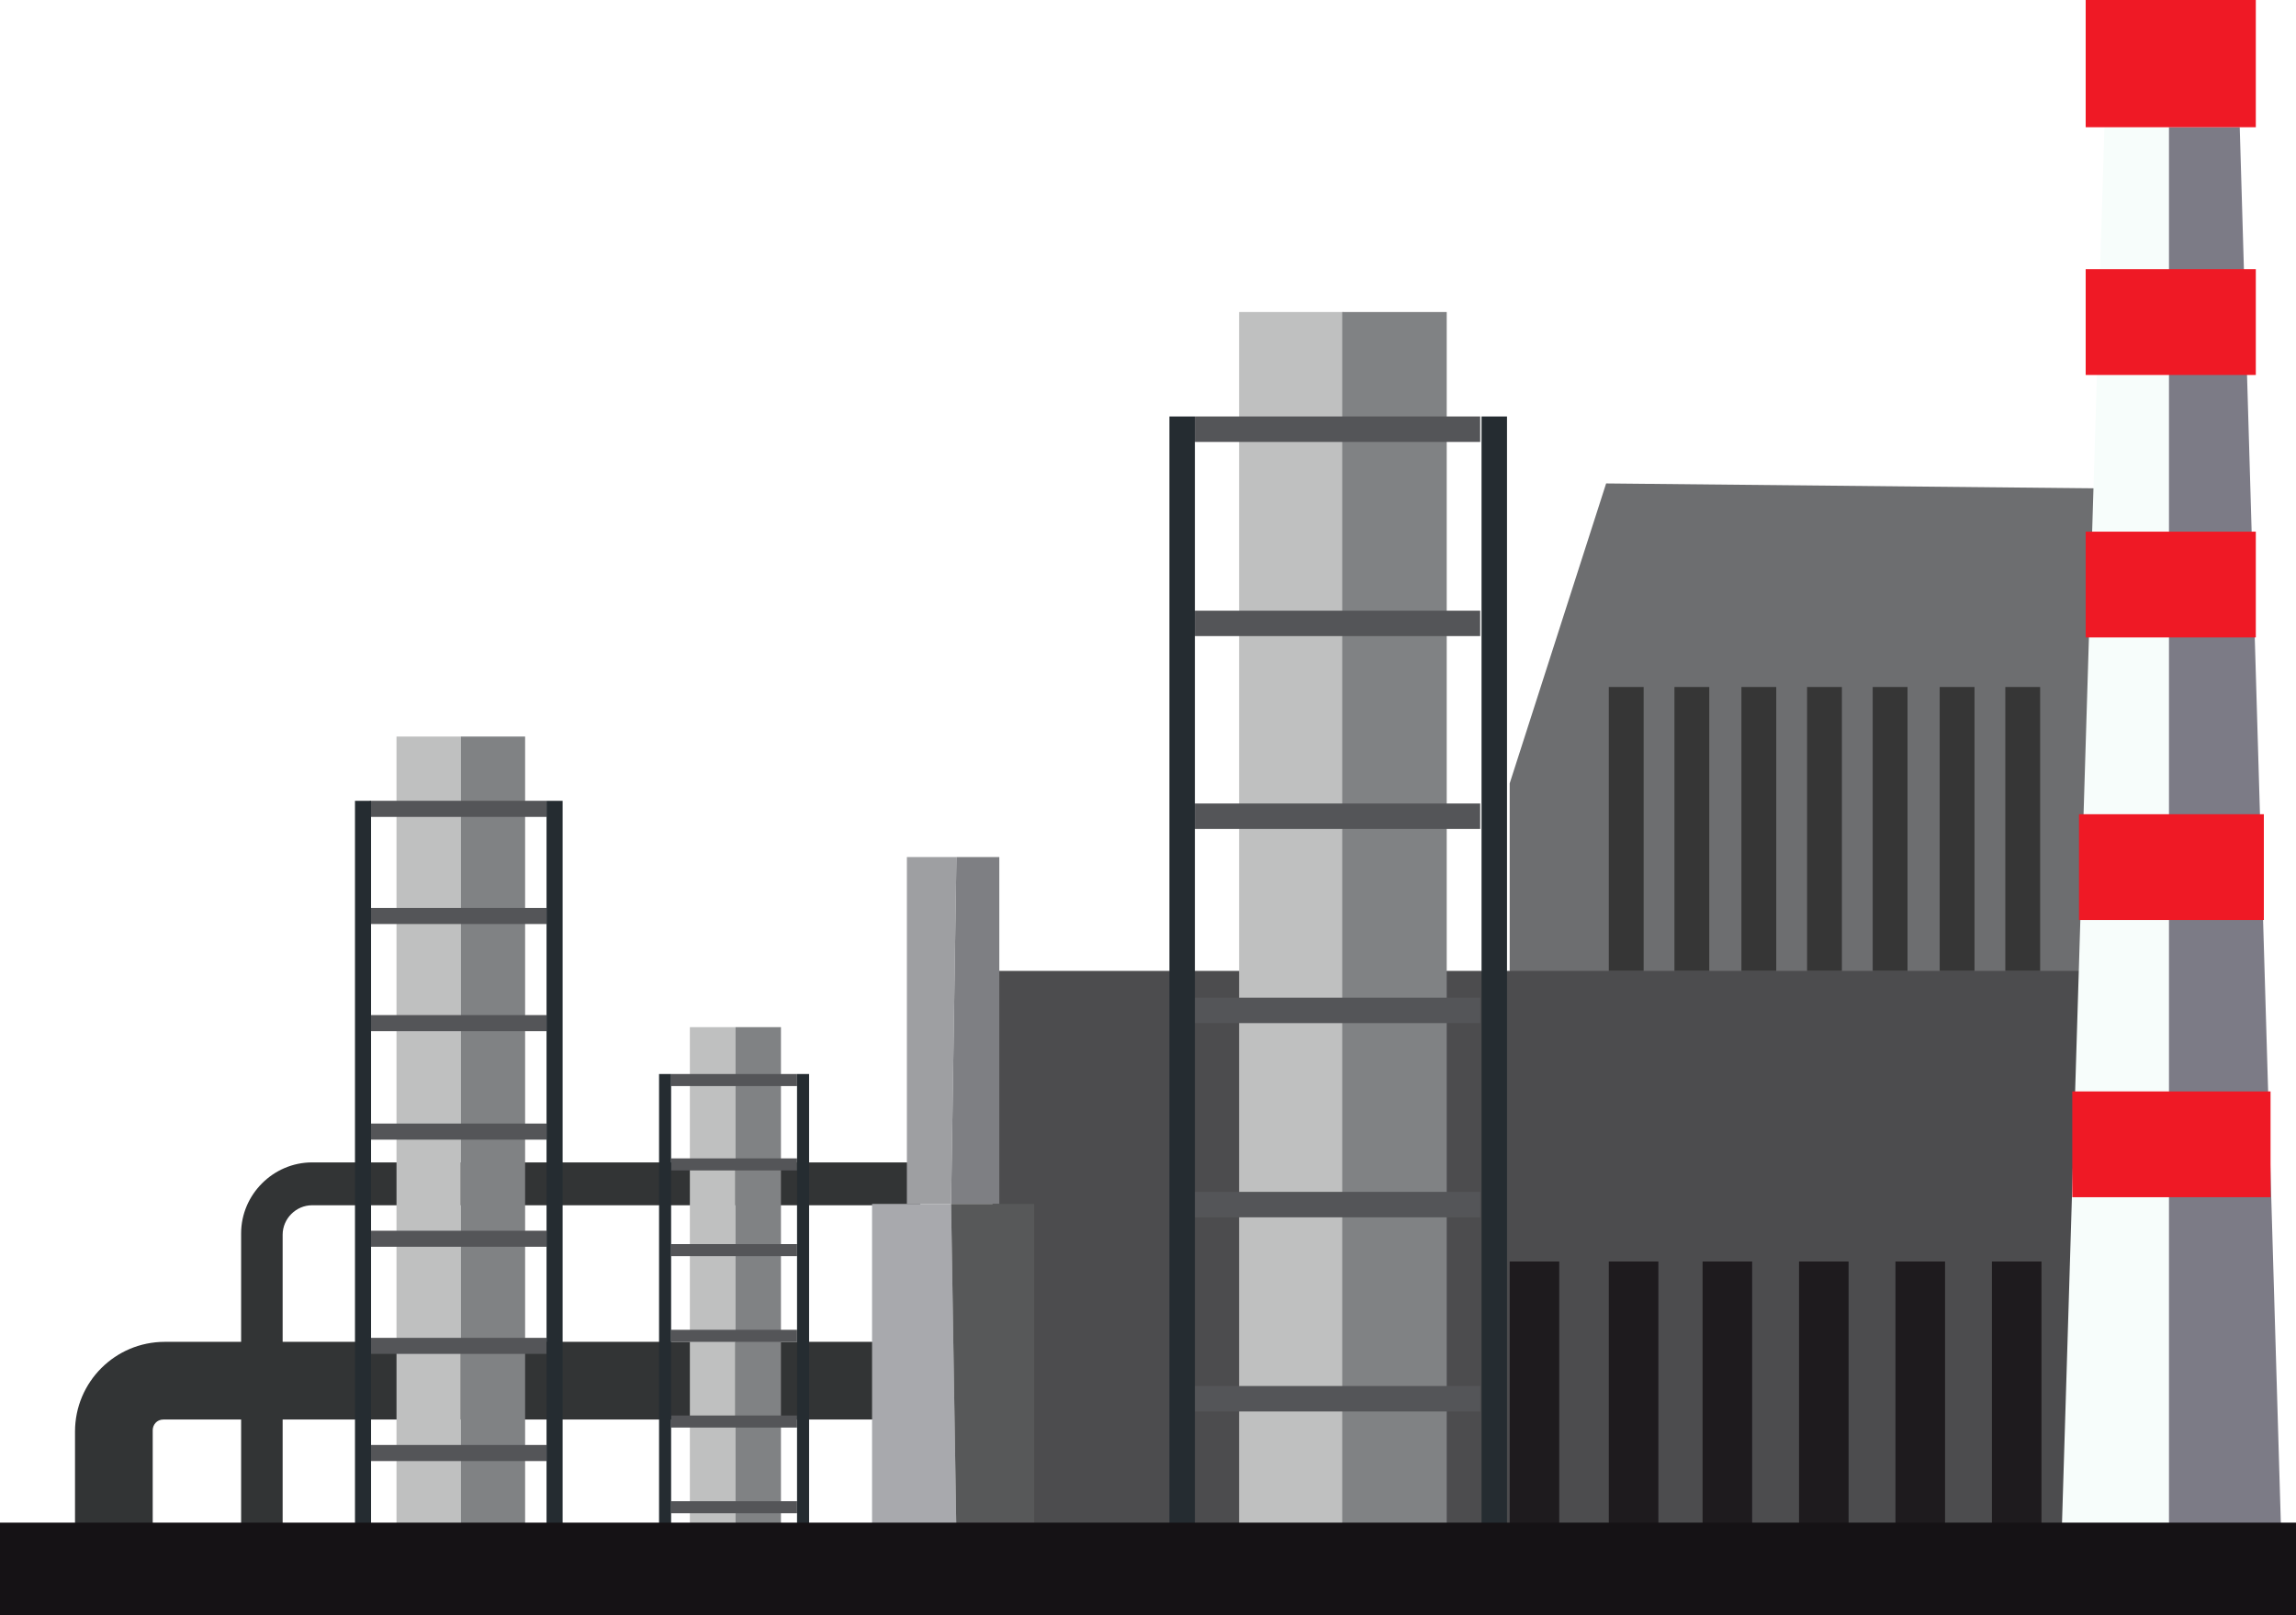 <svg version="1.1" id="图层_1" xmlns="http://www.w3.org/2000/svg" x="0" y="0" width="171.4" height="120.6" xml:space="preserve"><style>.st0{fill:#323435}.st3{fill:#1e1b1e}.st4{fill:#bfc0c0}.st5{fill:#808284}.st6{fill:#545558}.st7{fill:#252c31}.st12{fill:#363636}.st15{fill:#ef1925}</style><path class="st0" d="M21.2 115H18V92.1c0-2.9 2.4-5.3 5.3-5.3h45.4V90H23.3c-1.2 0-2.2 1-2.2 2.2V115z"/><path class="st0" d="M11.4 115.8H5.6v-8.9c0-3.7 3-6.7 6.7-6.7h54.9v5.8h-55c-.5 0-.8.4-.8.8v9z"/><path fill="#6d6e70" d="M159.8 114.8h-47.1V58.5l7.2-22.4 39.9.4z"/><path fill="#4c4c4e" d="M74.1 72.5h84.6v42.3H74.1z"/><path class="st3" d="M112.7 94.2h3.7v20.6h-3.7zM120.1 94.2h3.7v20.6h-3.7zM127.1 94.2h3.7v20.6h-3.7zM134.3 94.2h3.7v20.6h-3.7zM141.5 94.2h3.7v20.6h-3.7zM148.7 94.2h3.7v20.6h-3.7z"/><path class="st4" d="M29.6 55h4.8v59.8h-4.8z"/><path class="st5" d="M34.4 55h4.8v59.8h-4.8z"/><path class="st6" d="M27.6 59.8h13.2V61H27.6zM27.6 67.8h13.2V69H27.6zM27.6 75.8h13.2V77H27.6zM27.6 83.9h13.2v1.2H27.6zM27.6 91.9h13.2v1.2H27.6zM27.6 99.9h13.2v1.2H27.6zM27.6 107.9h13.2v1.2H27.6z"/><path class="st7" d="M26.5 59.8h1.2v55h-1.2zM40.8 59.8H42v55h-1.2z"/><g><path class="st4" d="M51.5 76.7h3.4v40.1h-3.4z"/><path class="st5" d="M54.9 76.7h3.4v40.1h-3.4z"/><path class="st6" d="M50.1 80.2h9.4v.9h-9.4zM50.1 86.5h9.4v.9h-9.4zM50.1 92.9h9.4v.9h-9.4zM50.1 99.3h9.4v.9h-9.4zM50.1 105.7h9.4v.9h-9.4zM50.1 112.1h9.4v.9h-9.4z"/><path class="st7" d="M49.2 80.2h.9v36.7h-.9zM59.5 80.2h.9v36.7h-.9z"/></g><g><path class="st4" d="M92.5 23.3h7.8v93.1h-7.8z"/><path class="st5" d="M100.2 23.3h7.8v93.1h-7.8z"/><path class="st6" d="M89.2 31.1h21.3V33H89.2zM89.2 45.6h21.3v1.9H89.2zM89.2 60h21.3v1.9H89.2zM89.2 74.5h21.3v1.9H89.2zM89.2 89h21.3v1.9H89.2zM89.2 103.5h21.3v1.9H89.2z"/><path class="st7" d="M87.3 31.1h1.9v85.3h-1.9zM110.6 31.1h1.9v85.3h-1.9z"/></g><path fill="#9e9fa2" d="M67.7 64v25.9H71l.4-25.9z"/><path fill="#7e7f83" d="M74.6 64h-3.2L71 89.9h3.6z"/><path fill="#a8a9ad" d="M65.1 89.9v24.9h6.3L71 89.9z"/><path fill="#575859" d="M77.2 89.9H71l.4 24.9h5.8z"/><g><path class="st12" d="M120.1 51.3h2.6v21.2h-2.6zM125 51.3h2.6v21.2H125zM130 51.3h2.6v21.2H130zM134.9 51.3h2.6v21.2h-2.6zM139.8 51.3h2.6v21.2h-2.6zM144.8 51.3h2.6v21.2h-2.6zM149.7 51.3h2.6v21.2h-2.6z"/></g><g><path fill="#7c7b86" d="M167.2 9.5h-5.3v105.3h8.4z"/><path fill="#f7fdfb" d="M157.1 9.5l-3.2 105.3h8V9.5z"/><path class="st15" d="M155.7 0h12.7v9.5h-12.7zM155.7 20.1h12.7V28h-12.7zM155.7 39.7h12.7v7.9h-12.7zM155.2 60.8H169v7.9h-13.8zM154.7 81.5h14.8v7.9h-14.8z"/></g><path fill="#151215" d="M0 113.7h171.4v6.9H0z"/></svg>